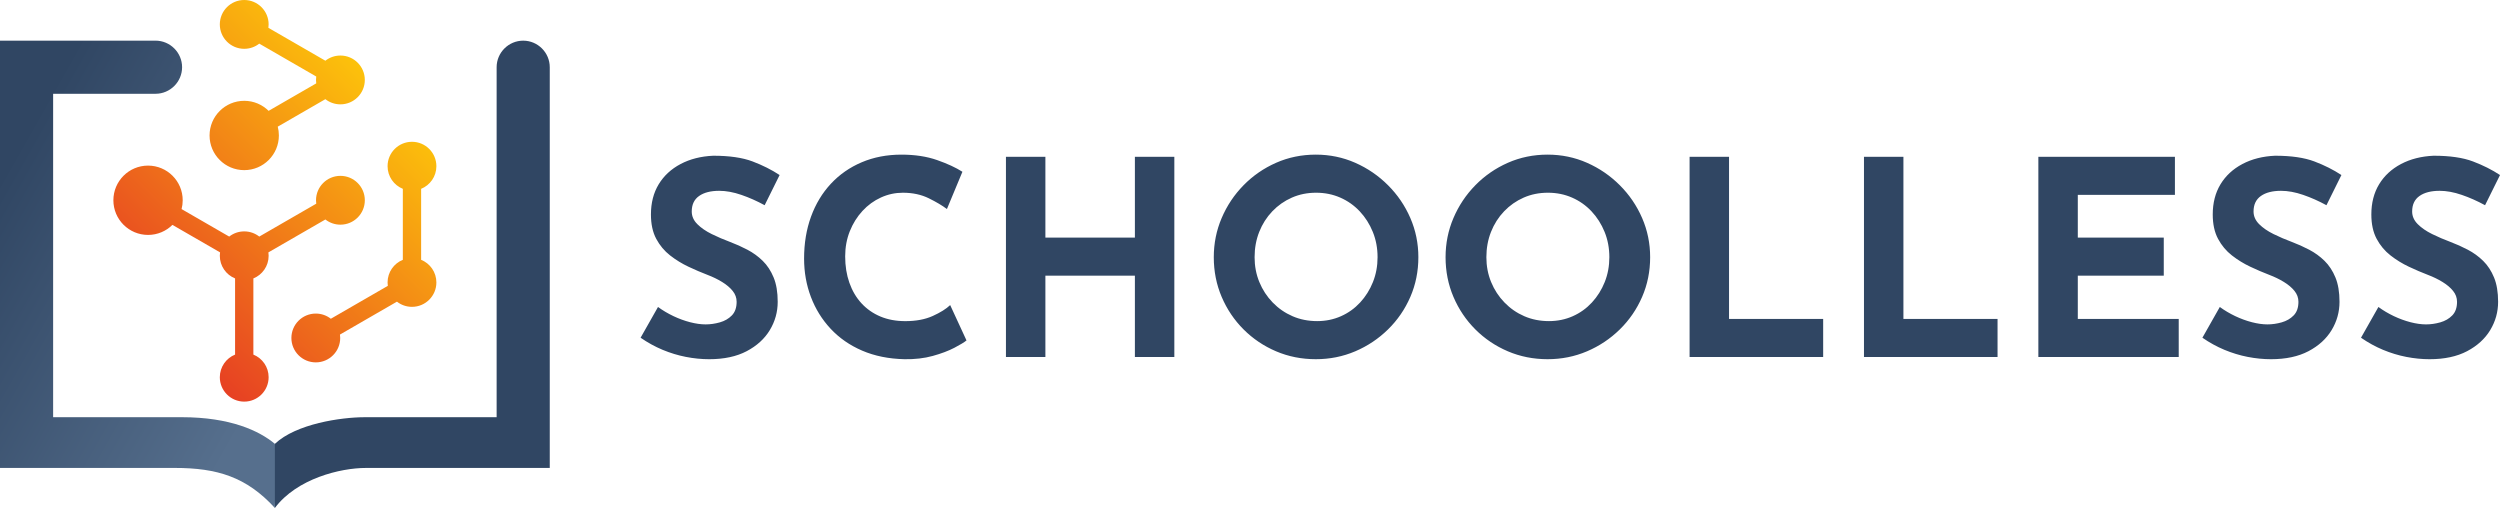 <?xml version="1.0" encoding="UTF-8"?>
<!DOCTYPE svg PUBLIC "-//W3C//DTD SVG 1.1//EN" "http://www.w3.org/Graphics/SVG/1.1/DTD/svg11.dtd">
<!-- Creator: CorelDRAW -->
<svg xmlns="http://www.w3.org/2000/svg" xml:space="preserve" width="83.192mm" height="16.903mm" version="1.1" style="shape-rendering:geometricPrecision; text-rendering:geometricPrecision; image-rendering:optimizeQuality; fill-rule:evenodd; clip-rule:evenodd"
viewBox="0 0 3008.63 611.29"
 xmlns:xlink="http://www.w3.org/1999/xlink"
 xmlns:xodm="http://www.corel.com/coreldraw/odm/2003">
 <defs>
  <style type="text/css">
   <![CDATA[
    .fil1 {fill:#304663}
    .fil0 {fill:#304663;fill-rule:nonzero}
    .fil3 {fill:url(#id0)}
    .fil2 {fill:url(#id1)}
   ]]>
  </style>
  <linearGradient id="id0" gradientUnits="userSpaceOnUse" x1="485.17" y1="85.53" x2="176.44" y2="397.8">
   <stop offset="0" style="stop-opacity:1; stop-color:#FECC09"/>
   <stop offset="1" style="stop-opacity:1; stop-color:#E63C24"/>
  </linearGradient>
  <linearGradient id="id1" gradientUnits="userSpaceOnUse" x1="339.25" y1="428.47" x2="-8.44" y2="231.75">
   <stop offset="0" style="stop-opacity:1; stop-color:#566F8D"/>
   <stop offset="1" style="stop-opacity:1; stop-color:#304663"/>
  </linearGradient>
 </defs>
 <g id="Layer_x0020_1">
  <g id="_2466372763984">
   <path class="fil0" d="M920.22 246.98c-9.17,-5.02 -18.5,-9.17 -27.99,-12.44 -9.49,-3.27 -18.39,-4.91 -26.68,-4.91 -10.26,0 -18.33,2.07 -24.23,6.22 -5.89,4.15 -8.84,10.37 -8.84,18.66 0,5.67 2.24,10.75 6.71,15.23 4.47,4.47 10.26,8.46 17.35,11.95 7.09,3.49 14.46,6.66 22.1,9.49 6.98,2.62 13.92,5.73 20.79,9.33 6.87,3.6 13.04,8.08 18.49,13.42 5.46,5.35 9.82,12 13.1,19.97 3.27,7.97 4.91,17.73 4.91,29.3 0,12.22 -3.16,23.57 -9.49,34.05 -6.33,10.48 -15.61,18.93 -27.83,25.37 -12.22,6.44 -27.28,9.66 -45.18,9.66 -9.17,0 -18.5,-0.93 -27.99,-2.78 -9.5,-1.86 -18.83,-4.69 -27.99,-8.51 -9.17,-3.82 -18.01,-8.68 -26.52,-14.57l20.95 -37c5.67,4.15 11.84,7.8 18.49,10.97 6.66,3.16 13.37,5.62 20.14,7.37 6.77,1.74 12.99,2.62 18.66,2.62 5.67,0 11.4,-0.82 17.19,-2.46 5.79,-1.64 10.59,-4.42 14.41,-8.35 3.82,-3.93 5.73,-9.38 5.73,-16.37 0,-4.8 -1.58,-9.17 -4.75,-13.1 -3.16,-3.93 -7.42,-7.53 -12.77,-10.8 -5.35,-3.28 -11.19,-6.11 -17.51,-8.51 -7.42,-2.84 -15.06,-6.11 -22.92,-9.82 -7.86,-3.71 -15.23,-8.24 -22.1,-13.59 -6.87,-5.35 -12.44,-12 -16.7,-19.97 -4.26,-7.97 -6.38,-17.74 -6.38,-29.3 0,-13.97 3.11,-26.08 9.33,-36.34 6.22,-10.26 15,-18.39 26.35,-24.39 11.35,-6 24.45,-9.33 39.29,-9.99 19.42,0 35.19,2.29 47.31,6.87 12.11,4.58 22.97,10.04 32.57,16.37l-18.01 36.34zm242.92 162.71c-2.62,2.18 -7.48,5.13 -14.57,8.84 -7.1,3.71 -15.77,6.98 -26.03,9.82 -10.26,2.84 -21.61,4.15 -34.05,3.93 -18.99,-0.43 -35.96,-3.87 -50.91,-10.31 -14.95,-6.44 -27.61,-15.23 -37.98,-26.36 -10.37,-11.13 -18.28,-23.9 -23.73,-38.3 -5.46,-14.41 -8.19,-29.79 -8.19,-46.16 0,-18.33 2.78,-35.14 8.35,-50.42 5.57,-15.28 13.53,-28.48 23.9,-39.61 10.37,-11.13 22.75,-19.75 37.16,-25.86 14.4,-6.11 30.34,-9.17 47.8,-9.17 16.15,0 30.45,2.18 42.89,6.55 12.44,4.37 22.59,9.06 30.45,14.08l-18.66 44.85c-5.46,-4.14 -12.71,-8.46 -21.77,-12.93 -9.06,-4.47 -19.48,-6.71 -31.26,-6.71 -9.17,0 -17.95,1.91 -26.36,5.73 -8.4,3.82 -15.82,9.22 -22.26,16.21 -6.44,6.98 -11.51,15.11 -15.22,24.39 -3.71,9.28 -5.57,19.37 -5.57,30.28 0,11.57 1.69,22.15 5.07,31.76 3.39,9.61 8.24,17.84 14.57,24.72 6.33,6.87 13.91,12.17 22.75,15.88 8.84,3.71 18.82,5.57 29.96,5.57 12.88,0 23.9,-2.07 33.07,-6.22 9.16,-4.14 16.15,-8.51 20.95,-13.1l19.64 42.56zm250.12 -220.99l0 240.96 -47.47 0 0 -97.89 -107.71 0 0 97.89 -47.47 0 0 -240.96 47.47 0 0 97.24 107.71 0 0 -97.24 47.47 0zm47.47 120.81c0,-16.59 3.16,-32.3 9.5,-47.14 6.33,-14.84 15.11,-27.99 26.35,-39.45 11.24,-11.46 24.28,-20.46 39.12,-27.01 14.84,-6.55 30.78,-9.82 47.8,-9.82 16.81,0 32.63,3.27 47.47,9.82 14.84,6.55 27.99,15.55 39.45,27.01 11.46,11.46 20.41,24.61 26.85,39.45 6.44,14.84 9.66,30.56 9.66,47.14 0,17.02 -3.22,32.96 -9.66,47.8 -6.44,14.84 -15.39,27.88 -26.85,39.12 -11.46,11.24 -24.61,20.02 -39.45,26.35 -14.84,6.33 -30.66,9.49 -47.47,9.49 -17.02,0 -32.96,-3.16 -47.8,-9.49 -14.84,-6.33 -27.88,-15.11 -39.12,-26.35 -11.24,-11.24 -20.02,-24.28 -26.35,-39.12 -6.33,-14.84 -9.5,-30.78 -9.5,-47.8zm49.11 0c0,10.69 1.91,20.68 5.73,29.96 3.82,9.28 9.16,17.46 16.04,24.55 6.88,7.1 14.84,12.61 23.9,16.53 9.06,3.93 18.93,5.89 29.63,5.89 10.26,0 19.8,-1.96 28.65,-5.89 8.84,-3.93 16.53,-9.44 23.08,-16.53 6.55,-7.09 11.68,-15.28 15.39,-24.55 3.71,-9.28 5.57,-19.26 5.57,-29.96 0,-10.91 -1.91,-21.06 -5.73,-30.45 -3.82,-9.39 -9.06,-17.63 -15.71,-24.72 -6.66,-7.1 -14.46,-12.6 -23.41,-16.53 -8.95,-3.93 -18.66,-5.89 -29.13,-5.89 -10.48,0 -20.19,1.96 -29.14,5.89 -8.95,3.93 -16.81,9.44 -23.57,16.53 -6.77,7.09 -12.01,15.33 -15.72,24.72 -3.71,9.38 -5.57,19.53 -5.57,30.45zm229.83 0c0,-16.59 3.16,-32.3 9.5,-47.14 6.33,-14.84 15.11,-27.99 26.35,-39.45 11.24,-11.46 24.28,-20.46 39.12,-27.01 14.84,-6.55 30.78,-9.82 47.8,-9.82 16.81,0 32.63,3.27 47.47,9.82 14.84,6.55 27.99,15.55 39.45,27.01 11.46,11.46 20.41,24.61 26.85,39.45 6.44,14.84 9.66,30.56 9.66,47.14 0,17.02 -3.22,32.96 -9.66,47.8 -6.44,14.84 -15.39,27.88 -26.85,39.12 -11.46,11.24 -24.61,20.02 -39.45,26.35 -14.84,6.33 -30.66,9.49 -47.47,9.49 -17.02,0 -32.96,-3.16 -47.8,-9.49 -14.84,-6.33 -27.88,-15.11 -39.12,-26.35 -11.24,-11.24 -20.02,-24.28 -26.35,-39.12 -6.33,-14.84 -9.5,-30.78 -9.5,-47.8zm49.11 0c0,10.69 1.91,20.68 5.73,29.96 3.82,9.28 9.16,17.46 16.04,24.55 6.88,7.1 14.84,12.61 23.9,16.53 9.06,3.93 18.93,5.89 29.63,5.89 10.26,0 19.8,-1.96 28.65,-5.89 8.84,-3.93 16.53,-9.44 23.08,-16.53 6.55,-7.09 11.68,-15.28 15.39,-24.55 3.71,-9.28 5.57,-19.26 5.57,-29.96 0,-10.91 -1.91,-21.06 -5.73,-30.45 -3.82,-9.39 -9.06,-17.63 -15.71,-24.72 -6.66,-7.1 -14.46,-12.6 -23.41,-16.53 -8.95,-3.93 -18.66,-5.89 -29.13,-5.89 -10.48,0 -20.19,1.96 -29.14,5.89 -8.95,3.93 -16.81,9.44 -23.57,16.53 -6.77,7.09 -12.01,15.33 -15.72,24.72 -3.71,9.38 -5.57,19.53 -5.57,30.45zm244.56 -120.81l47.47 0 0 195.12 113.28 0 0 45.84 -160.75 0 0 -240.96zm209.86 0l47.47 0 0 195.12 113.28 0 0 45.84 -160.75 0 0 -240.96zm209.86 0l164.35 0 0 45.84 -116.88 0 0 51.4 103.46 0 0 45.83 -103.46 0 0 52.06 121.46 0 0 45.84 -168.93 0 0 -240.96zm346.71 58.28c-9.17,-5.02 -18.5,-9.17 -27.99,-12.44 -9.49,-3.27 -18.39,-4.91 -26.68,-4.91 -10.26,0 -18.33,2.07 -24.23,6.22 -5.89,4.15 -8.84,10.37 -8.84,18.66 0,5.67 2.24,10.75 6.71,15.23 4.47,4.47 10.26,8.46 17.35,11.95 7.09,3.49 14.46,6.66 22.1,9.49 6.98,2.62 13.92,5.73 20.79,9.33 6.87,3.6 13.04,8.08 18.49,13.42 5.46,5.35 9.82,12 13.1,19.97 3.27,7.97 4.91,17.73 4.91,29.3 0,12.22 -3.16,23.57 -9.49,34.05 -6.33,10.48 -15.61,18.93 -27.83,25.37 -12.22,6.44 -27.28,9.66 -45.18,9.66 -9.17,0 -18.5,-0.93 -27.99,-2.78 -9.5,-1.86 -18.83,-4.69 -27.99,-8.51 -9.17,-3.82 -18.01,-8.68 -26.52,-14.57l20.95 -37c5.67,4.15 11.84,7.8 18.49,10.97 6.66,3.16 13.37,5.62 20.14,7.37 6.77,1.74 12.99,2.62 18.66,2.62 5.67,0 11.4,-0.82 17.19,-2.46 5.79,-1.64 10.59,-4.42 14.41,-8.35 3.82,-3.93 5.73,-9.38 5.73,-16.37 0,-4.8 -1.58,-9.17 -4.75,-13.1 -3.16,-3.93 -7.42,-7.53 -12.77,-10.8 -5.35,-3.28 -11.19,-6.11 -17.51,-8.51 -7.42,-2.84 -15.06,-6.11 -22.92,-9.82 -7.86,-3.71 -15.23,-8.24 -22.1,-13.59 -6.87,-5.35 -12.44,-12 -16.7,-19.97 -4.26,-7.97 -6.38,-17.74 -6.38,-29.3 0,-13.97 3.11,-26.08 9.33,-36.34 6.22,-10.26 15,-18.39 26.35,-24.39 11.35,-6 24.45,-9.33 39.29,-9.99 19.42,0 35.19,2.29 47.31,6.87 12.11,4.58 22.97,10.04 32.57,16.37l-18.01 36.34zm190.87 0c-9.17,-5.02 -18.5,-9.17 -27.99,-12.44 -9.49,-3.27 -18.39,-4.91 -26.68,-4.91 -10.26,0 -18.33,2.07 -24.23,6.22 -5.89,4.15 -8.84,10.37 -8.84,18.66 0,5.67 2.24,10.75 6.71,15.23 4.47,4.47 10.26,8.46 17.35,11.95 7.09,3.49 14.46,6.66 22.1,9.49 6.98,2.62 13.92,5.73 20.79,9.33 6.87,3.6 13.04,8.08 18.49,13.42 5.46,5.35 9.82,12 13.1,19.97 3.27,7.97 4.91,17.73 4.91,29.3 0,12.22 -3.16,23.57 -9.49,34.05 -6.33,10.48 -15.61,18.93 -27.83,25.37 -12.22,6.44 -27.28,9.66 -45.18,9.66 -9.17,0 -18.5,-0.93 -27.99,-2.78 -9.5,-1.86 -18.83,-4.69 -27.99,-8.51 -9.17,-3.82 -18.01,-8.68 -26.52,-14.57l20.95 -37c5.67,4.15 11.84,7.8 18.49,10.97 6.66,3.16 13.37,5.62 20.14,7.37 6.77,1.74 12.99,2.62 18.66,2.62 5.67,0 11.4,-0.82 17.19,-2.46 5.79,-1.64 10.59,-4.42 14.41,-8.35 3.82,-3.93 5.73,-9.38 5.73,-16.37 0,-4.8 -1.58,-9.17 -4.75,-13.1 -3.16,-3.93 -7.42,-7.53 -12.77,-10.8 -5.35,-3.28 -11.19,-6.11 -17.51,-8.51 -7.42,-2.84 -15.06,-6.11 -22.92,-9.82 -7.86,-3.71 -15.23,-8.24 -22.1,-13.59 -6.87,-5.35 -12.44,-12 -16.7,-19.97 -4.26,-7.97 -6.38,-17.74 -6.38,-29.3 0,-13.97 3.11,-26.08 9.33,-36.34 6.22,-10.26 15,-18.39 26.35,-24.39 11.35,-6 24.45,-9.33 39.29,-9.99 19.42,0 35.19,2.29 47.31,6.87 12.11,4.58 22.97,10.04 32.57,16.37l-18.01 36.34z"/>
   <path class="fil1" d="M330.81 534.14c25.52,-24.15 79.74,-32.05 108.18,-32.05l158.68 0 0 -421.19c0,-17.58 14.39,-31.97 31.97,-31.97 17.59,0 31.97,14.39 31.97,31.97l0 482.25 -221.38 0c-30.53,0 -83.03,12.82 -109.43,48.15l-9.46 -67.35 9.46 -9.8z"/>
   <path class="fil2" d="M330.81 611.29c-34.2,-37.4 -69.58,-48.15 -120.45,-48.15l-210.36 0 0 -514.22 187.17 0c17.59,0 31.97,14.39 31.97,31.97 0,17.59 -14.4,31.97 -31.97,31.97l-123.23 0 0 389.22 154.82 0c58.41,0 93.16,16.32 112.04,32.05l0 77.15z"/>
   <path class="fil3" d="M304.92 335.06l0 91.67c10.77,4.36 18.36,14.91 18.36,27.23 0,16.22 -13.15,29.37 -29.37,29.37 -16.22,0 -29.37,-13.15 -29.37,-29.37 0,-12.32 7.6,-22.87 18.36,-27.23l0 -91.67c-10.77,-4.35 -18.36,-14.9 -18.36,-27.23 0,-1.4 0.1,-2.77 0.29,-4.11l-57.32 -33.09c-7.54,7.46 -17.9,12.08 -29.35,12.08 -23.03,0 -41.71,-18.67 -41.71,-41.71 0,-23.03 18.68,-41.71 41.71,-41.71 23.03,0 41.71,18.68 41.71,41.71 0,3.67 -0.47,7.22 -1.36,10.61l57.31 33.09c4.99,-3.91 11.27,-6.24 18.1,-6.24 6.83,0 13.11,2.33 18.1,6.24l68.58 -39.59c-0.19,-1.35 -0.29,-2.72 -0.29,-4.11 0,-16.22 13.15,-29.37 29.37,-29.37 16.22,0 29.37,13.15 29.37,29.37 0,16.22 -13.15,29.37 -29.37,29.37 -6.83,0 -13.11,-2.33 -18.1,-6.24l-68.58 39.59c0.19,1.35 0.29,2.71 0.29,4.11 0,12.33 -7.59,22.88 -18.36,27.23zm-11 -213.74c11.45,0 21.81,4.62 29.35,12.08l57.32 -33.09c-0.19,-1.34 -0.29,-2.72 -0.29,-4.11 0,-1.4 0.1,-2.77 0.29,-4.11l-68.58 -39.59c-4.99,3.91 -11.27,6.24 -18.1,6.24 -16.22,0 -29.37,-13.15 -29.37,-29.37 0,-16.22 13.15,-29.37 29.37,-29.37 16.22,0 29.37,13.15 29.37,29.37 0,1.4 -0.1,2.77 -0.29,4.11l68.58 39.59c4.99,-3.91 11.27,-6.24 18.1,-6.24 16.22,0 29.37,13.15 29.37,29.37 0,16.22 -13.15,29.37 -29.37,29.37 -6.83,0 -13.12,-2.33 -18.1,-6.24l-57.31 33.09c0.89,3.39 1.36,6.94 1.36,10.61 0,23.03 -18.68,41.71 -41.71,41.71 -23.03,0 -41.71,-18.68 -41.71,-41.71 0,-23.03 18.67,-41.71 41.71,-41.71zm86.13 256.04c6.83,0 13.11,2.33 18.1,6.24l68.57 -39.59c-0.19,-1.34 -0.29,-2.72 -0.29,-4.11 0,-12.33 7.6,-22.88 18.36,-27.23l0 -85.43c-10.77,-4.35 -18.36,-14.9 -18.36,-27.23 0,-16.22 13.15,-29.37 29.37,-29.37 16.22,0 29.37,13.15 29.37,29.37 0,12.33 -7.59,22.88 -18.36,27.23l0 85.43c10.77,4.35 18.36,14.9 18.36,27.23 0,16.22 -13.15,29.37 -29.37,29.37 -6.83,0 -13.11,-2.33 -18.1,-6.24l-68.57 39.59c0.19,1.34 0.29,2.72 0.29,4.11 0,16.22 -13.15,29.37 -29.37,29.37 -16.22,0 -29.37,-13.15 -29.37,-29.37 0,-16.22 13.15,-29.37 29.37,-29.37z"/>
  </g>
 </g>
</svg>
